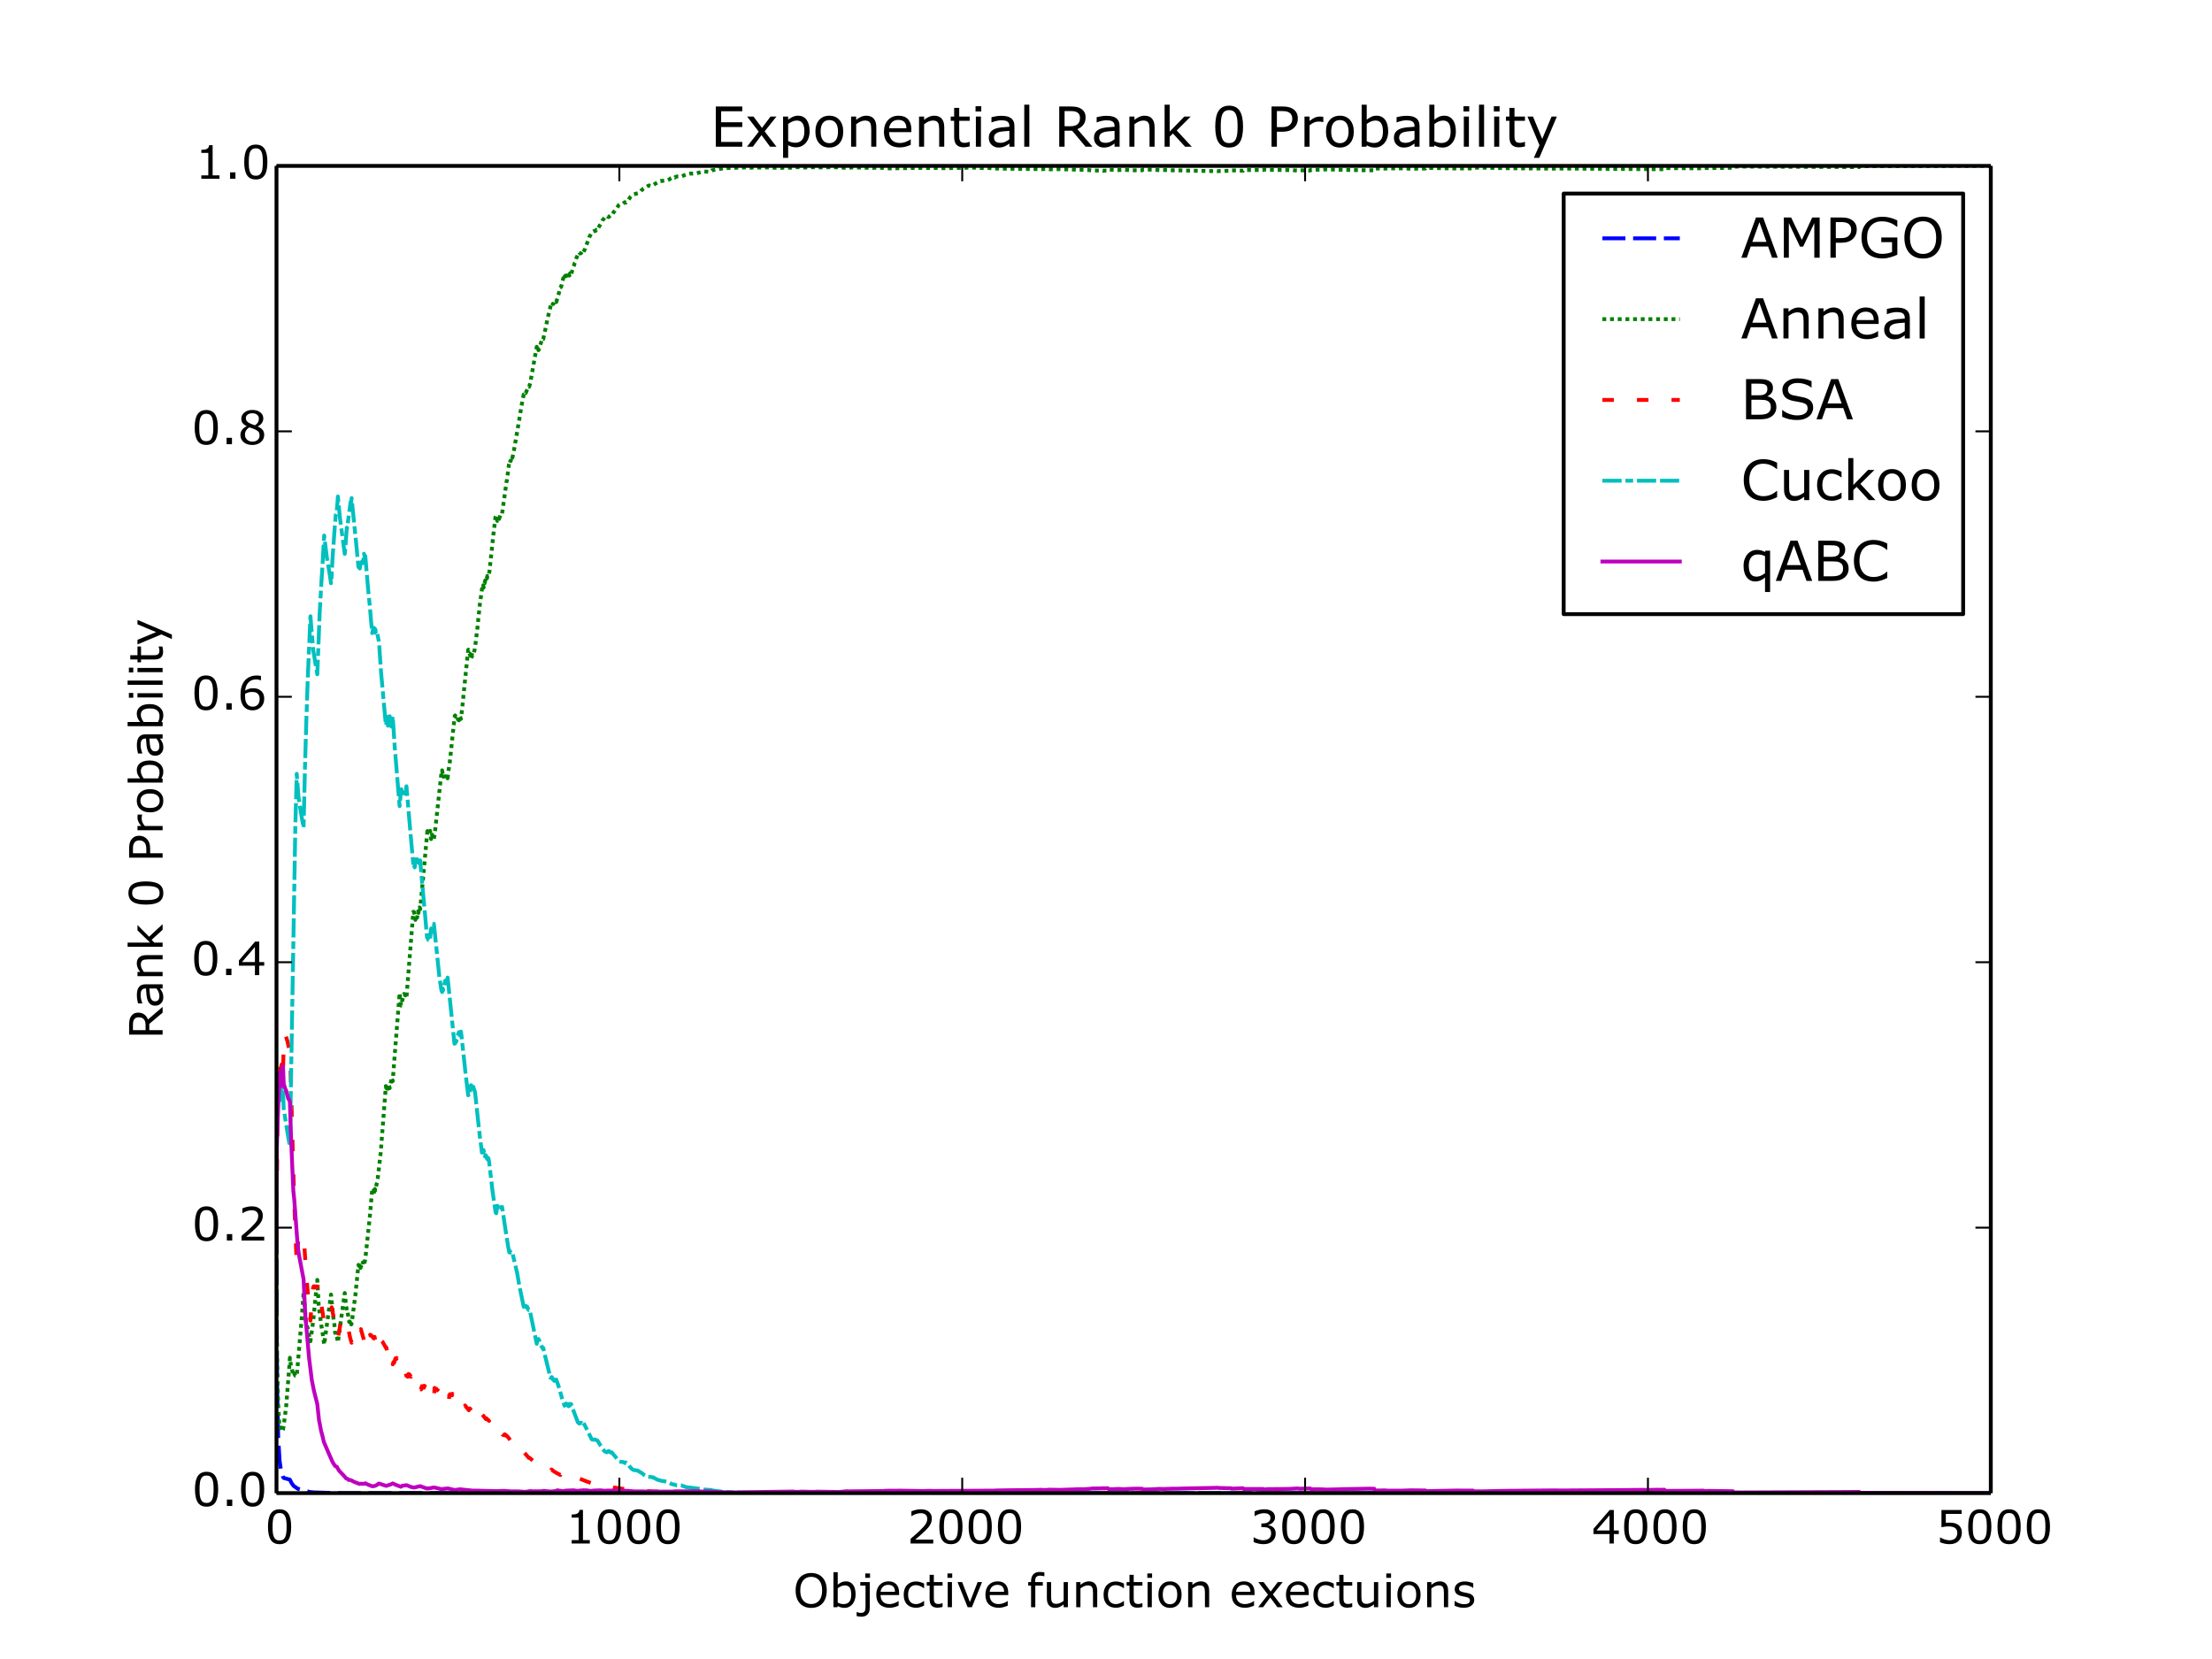 <?xml version="1.0" encoding="utf-8" standalone="no"?>
<!DOCTYPE svg PUBLIC "-//W3C//DTD SVG 1.1//EN"
  "http://www.w3.org/Graphics/SVG/1.1/DTD/svg11.dtd">
<!-- Created with matplotlib (http://matplotlib.org/) -->
<svg height="432pt" version="1.1" viewBox="0 0 576 432" width="576pt" xmlns="http://www.w3.org/2000/svg" xmlns:xlink="http://www.w3.org/1999/xlink">
 <defs>
  <style type="text/css">
*{stroke-linecap:butt;stroke-linejoin:round;}
  </style>
 </defs>
 <g id="figure_1">
  <g id="patch_1">
   <path d="
M0 432
L576 432
L576 0
L0 0
z
" style="fill:#ffffff;"/>
  </g>
  <g id="axes_1">
   <g id="patch_2">
    <path d="
M72 388.8
L518.4 388.8
L518.4 43.2
L72 43.2
z
" style="fill:#ffffff;"/>
   </g>
   <g id="line2d_1">
    <path clip-path="url(#p7ff5b81e1d)" d="
M72 320.464
L72.089 349.054
L72.179 361.635
L72.446 374.324
L72.803 380.283
L73.161 382.862
L73.607 384.421
L73.875 384.861
L75.482 385.293
L75.928 386.199
L76.464 386.924
L77.535 387.663
L79.499 388.17
L80.571 388.498
L81.731 388.611
L88.16 388.799
L233.15 388.8
L518.311 388.8
L518.311 388.8" style="fill:none;stroke:#0000ff;stroke-dasharray:6,2;stroke-dashoffset:0.0;"/>
   </g>
   <g id="line2d_2">
    <path clip-path="url(#p7ff5b81e1d)" d="
M72 319.681
L72.089 344.485
L72.179 355.705
L72.446 365.841
L72.714 370.734
L72.803 370.876
L73.071 371.851
L73.161 371.718
L73.428 372.784
L73.696 372.287
L73.875 371.195
L74.5 366.419
L74.946 360.81
L75.393 355.101
L75.482 353.559
L75.75 355.572
L75.839 355.607
L76.375 358.156
L76.553 357.6
L76.91 358.242
L77.089 358.263
L77.267 358.378
L78.607 342.817
L79.053 336.517
L79.678 344.225
L80.035 345.558
L80.214 346.133
L80.303 346.423
L80.66 348.773
L80.749 348.875
L80.839 349.255
L81.553 344.013
L82.624 333.269
L82.981 339.843
L83.16 341.342
L83.339 342.695
L83.696 345.287
L83.874 346.217
L84.053 347.431
L84.41 350.158
L86.195 337.097
L86.91 344.079
L86.999 344.125
L87.267 347.065
L87.356 347.195
L87.445 347.642
L87.535 347.563
L87.624 347.488
L87.981 349.552
L89.767 336.7
L89.945 338.292
L90.124 340.379
L90.213 340.467
L90.302 341.476
L90.392 341.327
L90.481 341.449
L90.927 344.222
L91.017 344.106
L91.106 344.161
L91.284 344.667
L91.374 344.114
L91.463 344.891
L91.552 344.746
L92.534 337.255
L93.338 329.377
L93.427 329.591
L93.606 328.886
L93.695 329.097
L93.874 330.148
L94.052 329.856
L94.141 330.087
L94.499 328.705
L94.588 328.753
L94.766 329.565
L95.124 327.889
L96.284 317.019
L96.552 313.947
L96.909 309.809
L97.088 310.28
L97.177 310.213
L97.266 309.984
L97.445 310.974
L97.534 310.602
L97.623 309.616
L97.713 310.003
L98.07 308.332
L98.248 307.865
L99.141 300.105
L100.48 282.802
L100.748 284.224
L101.016 282.482
L101.195 282.606
L101.284 282.517
L101.462 283.366
L101.82 281.684
L101.909 280.539
L101.998 280.792
L102.266 281.523
L102.891 273.339
L103.962 259.903
L104.052 258.569
L104.23 260.501
L104.409 261.856
L104.498 261.771
L104.676 260.785
L105.212 258.819
L105.301 258.922
L105.569 259.203
L105.659 259.133
L105.748 259.878
L105.837 259.839
L107.623 237.426
L107.712 237.54
L107.801 237.477
L108.069 238.492
L108.158 239.542
L108.337 238.317
L108.426 238.547
L108.605 238.978
L108.873 237.288
L108.962 237.726
L109.23 236.293
L109.319 236.406
L109.408 236.748
L110.212 228.214
L111.283 216.41
L111.462 217.047
L111.73 216.782
L111.819 216.745
L111.997 216.344
L112.176 218.119
L112.265 218.493
L112.355 217.734
L112.444 217.995
L112.533 217.356
L112.89 218.655
L112.98 218.561
L113.337 215.948
L114.944 201.249
L115.033 201.3
L115.122 200.589
L115.301 201.625
L115.39 201.244
L115.658 202.656
L115.747 203.122
L115.836 203.011
L116.194 202.488
L116.372 201.679
L116.461 201.76
L116.551 202.666
L116.819 200.467
L117.086 198.71
L117.265 197.221
L117.801 192.034
L118.426 186.389
L118.515 186.292
L118.693 186.651
L118.783 186.37
L118.961 186.66
L119.318 187.443
L119.408 187.334
L119.497 187.577
L119.765 186.564
L119.854 186.741
L119.943 187.242
L120.033 187.173
L120.39 184.102
L121.015 177.88
L121.372 174.4
L121.908 169.219
L121.997 169.169
L122.086 169.26
L122.265 170.272
L122.354 170.197
L122.622 171.675
L122.8 171.204
L122.979 170.552
L123.068 170.683
L123.247 170.666
L123.604 169.101
L123.872 167.23
L124.14 164.981
L124.318 163.594
L124.497 161.696
L124.943 157.433
L125.568 152.905
L125.657 153.131
L125.836 152.394
L125.925 153.021
L126.104 151.87
L126.193 151.875
L126.372 151.113
L126.461 151.333
L126.55 150.797
L126.639 150.827
L126.729 150.461
L126.818 150.602
L126.907 149.966
L127.086 150.177
L127.175 150.07
L127.443 148.848
L127.889 144.612
L128.068 143.05
L128.425 139.614
L129.05 134.475
L129.228 134.109
L129.496 135.638
L129.586 135.499
L129.764 134.928
L129.853 134.92
L129.943 135.146
L130.389 133.923
L130.568 133.579
L130.746 133.732
L131.907 125.386
L131.996 125.096
L132.532 120.912
L132.621 120.501
L132.71 120.799
L132.889 120.032
L132.978 120.046
L133.335 118.78
L133.425 119.161
L133.692 118.086
L135.3 108.763
L135.746 105.931
L136.014 104.583
L136.371 102.727
L136.46 102.747
L136.549 102.378
L136.639 102.47
L136.728 102.207
L136.817 102.259
L136.907 102.334
L137.442 101
L137.621 100.609
L137.799 100.708
L138.067 99.782
L139.764 90.304
L139.942 91.255
L140.031 91.26
L140.121 90.865
L140.21 91.192
L140.299 91.09
L140.567 90.278
L141.013 88.752
L141.103 88.741
L141.281 88.12
L141.371 88.271
L141.46 88.28
L142.263 84.59
L142.62 82.677
L142.799 82.072
L143.424 79.506
L143.513 79.564
L143.692 79.937
L143.96 79.12
L144.049 79.159
L144.138 79.031
L144.317 78.494
L144.763 78.337
L144.852 78.664
L145.745 75.589
L146.013 74.705
L146.102 74.747
L146.46 73.216
L146.995 71.39
L147.084 71.909
L147.263 71.762
L147.352 71.741
L147.442 71.913
L147.531 71.465
L147.62 71.531
L147.888 71.036
L148.067 71.141
L148.245 71.766
L148.334 71.661
L148.424 71.352
L148.513 71.411
L148.692 71.612
L149.138 70.016
L149.406 69.307
L149.674 68.445
L149.763 68.331
L150.12 67.104
L150.656 65.981
L150.834 65.69
L151.013 66.006
L151.191 65.918
L151.281 65.954
L151.459 65.662
L151.638 65.302
L151.816 65.316
L151.906 65.668
L152.352 64.776
L152.62 63.949
L153.245 62.45
L153.423 61.805
L154.227 60.332
L154.405 60.275
L154.584 60.19
L155.03 60.144
L155.12 60.092
L155.209 59.883
L155.388 60.018
L156.637 57.932
L156.905 57.357
L157.173 57.041
L157.798 56.266
L157.977 56.325
L158.066 56.253
L158.244 56.418
L158.512 56.523
L158.691 56.306
L158.869 56.204
L159.227 55.898
L159.316 56.015
L159.494 55.796
L159.852 55.122
L159.941 55.113
L160.209 54.766
L160.655 54.176
L161.101 53.406
L161.459 53.16
L162.262 53.028
L162.708 52.642
L162.887 52.757
L162.976 52.78
L163.244 52.5
L163.512 52.277
L164.137 51.313
L164.316 51.151
L164.494 51.01
L164.94 50.627
L165.119 50.586
L166.101 50.295
L166.637 50.05
L166.994 49.599
L167.262 49.392
L167.53 49.117
L168.958 48.291
L169.404 48.401
L169.494 48.32
L169.672 48.403
L171.636 47.246
L171.815 47.145
L172.083 47.077
L172.261 47.139
L172.976 47.021
L173.601 47.02
L174.136 46.783
L174.315 46.705
L174.761 46.374
L175.476 46.115
L175.743 46.225
L175.922 46.037
L176.368 45.967
L176.725 45.976
L177.529 45.949
L178.332 45.557
L178.6 45.449
L179.85 45.176
L180.297 45.214
L181.279 45.142
L183.243 44.644
L184.671 44.751
L184.85 44.57
L185.207 44.522
L185.386 44.352
L187.26 44.019
L188.064 43.887
L188.51 43.799
L194.314 43.591
L195.206 43.689
L196.456 43.617
L198.51 43.651
L199.849 43.599
L202.081 43.7
L202.527 43.713
L205.384 43.676
L205.741 43.686
L206.456 43.613
L207.706 43.535
L209.759 43.64
L210.027 43.586
L210.83 43.556
L212.17 43.556
L212.705 43.599
L216.276 43.551
L216.991 43.541
L219.133 43.611
L220.026 43.699
L221.723 43.633
L221.99 43.596
L227.347 43.729
L227.704 43.691
L229.668 43.704
L231.008 43.858
L235.025 43.789
L239.936 43.725
L240.561 43.765
L243.15 43.741
L244.132 43.752
L245.739 43.798
L250.292 43.718
L250.56 43.673
L251.453 43.687
L253.953 43.657
L255.56 43.758
L256.363 43.769
L257.256 43.746
L258.863 43.852
L259.131 43.877
L260.024 43.898
L262.881 43.949
L263.238 43.95
L268.862 44.001
L271.184 44.064
L271.541 44.02
L272.344 44.01
L273.148 44.092
L276.094 44.045
L280.112 44.179
L280.38 44.218
L282.522 44.221
L283.594 44.302
L284.397 44.392
L286.897 44.428
L287.254 44.49
L287.433 44.429
L288.415 44.484
L288.593 44.396
L288.772 44.181
L291.272 44.287
L292.164 44.243
L292.611 44.212
L294.396 44.315
L295.646 44.355
L297.432 44.339
L297.611 44.134
L300.289 44.198
L301.896 44.309
L302.878 44.263
L305.11 44.345
L306.539 44.346
L308.949 44.42
L309.753 44.438
L315.645 44.547
L317.074 44.594
L317.341 44.54
L319.931 44.474
L320.556 44.474
L320.734 44.355
L323.591 44.462
L323.68 44.472
L323.859 44.278
L327.162 44.275
L328.144 44.269
L328.948 44.269
L329.126 44.142
L330.198 44.237
L332.073 44.252
L335.555 44.288
L337.697 44.395
L338.054 44.418
L338.233 44.336
L341.179 44.401
L341.358 44.203
L343.411 44.199
L343.768 44.192
L344.572 44.166
L345.197 44.108
L348.322 44.177
L349.393 44.225
L355.375 44.333
L356.357 44.36
L357.875 44.326
L358.053 43.873
L360.732 43.912
L361.178 43.852
L364.838 43.842
L367.517 43.931
L371.177 43.884
L371.356 43.714
L376.534 43.822
L378.409 43.857
L379.57 43.872
L381.712 43.855
L383.587 43.857
L383.766 43.66
L385.194 43.672
L385.908 43.659
L390.64 43.77
L392.872 43.806
L405.014 43.913
L406.264 43.881
L422.781 43.992
L427.781 44.048
L429.031 44.018
L431.441 44.071
L432.334 44.059
L433.405 44.079
L433.584 43.782
L437.602 43.799
L443.583 43.843
L443.762 43.749
L445.28 43.778
L451.261 43.693
L451.44 43.389
L453.672 43.373
L479.385 43.482
L483.759 43.511
L484.116 43.515
L484.295 43.272
L518.311 43.2
L518.311 43.2" style="fill:none;stroke:#008000;stroke-dasharray:1,1;stroke-dashoffset:0.0;"/>
   </g>
   <g id="line2d_3">
    <path clip-path="url(#p7ff5b81e1d)" d="
M72 322.873
L72.268 289.755
L72.446 286.276
L72.714 282.077
L72.803 282.526
L72.982 278.16
L73.071 278.814
L73.339 277.171
L73.428 277.787
L73.518 277.501
L73.607 280.107
L73.696 279.601
L73.875 271.464
L74.053 270.442
L74.143 269.896
L74.232 270.269
L74.321 270.179
L74.411 269.688
L74.857 271.205
L75.482 274.057
L75.571 274.607
L76.107 295.151
L76.643 313.512
L77.267 329.519
L77.357 327.587
L77.625 323.532
L77.714 322.681
L77.803 322.703
L77.982 322.736
L78.16 322.786
L78.517 323.844
L78.607 323.814
L78.964 324.935
L79.053 325.286
L79.232 324.104
L79.589 329.559
L80.035 335.294
L80.749 343.173
L80.839 343.887
L81.285 337.285
L81.553 335.181
L81.642 335.203
L81.731 334.929
L81.821 335.002
L81.999 335.251
L82.089 335.157
L82.267 335.209
L82.446 335.035
L82.624 335.269
L82.803 334.464
L83.428 338.703
L83.517 338.754
L84.41 344.331
L84.856 342.006
L84.946 341.799
L85.124 341.309
L85.481 341.078
L85.66 340.896
L85.838 341.031
L86.106 341.277
L86.374 340.41
L86.91 343.104
L86.999 343.346
L87.356 345.689
L87.803 347.545
L87.892 347.757
L87.981 348.282
L88.338 346.615
L88.695 344.446
L88.785 344.55
L88.874 344.597
L89.231 344.231
L89.32 344.353
L89.588 344.186
L89.767 344.234
L89.856 344.111
L90.035 344.782
L90.124 344.821
L90.481 346.263
L90.57 345.62
L90.838 346.702
L91.195 348.43
L91.552 349.652
L92.088 347.387
L92.267 347.475
L92.356 347.254
L92.445 347.298
L92.624 347.071
L92.981 345.999
L93.338 346.144
L93.427 346.54
L93.516 346.494
L93.606 346.482
L93.695 346.135
L93.784 346.328
L93.874 346.281
L93.963 346.103
L94.588 348.297
L94.677 348.623
L94.856 349.453
L95.034 350.179
L95.124 350.653
L95.481 348.806
L95.659 348.125
L95.838 348.38
L95.927 348.291
L96.016 348.374
L96.106 347.973
L96.195 348.059
L96.284 348.121
L96.373 347.555
L96.463 347.757
L96.552 347.625
L97.356 348.539
L97.534 348.1
L97.713 348.92
L98.159 350.22
L98.248 350.119
L98.516 350.88
L98.605 350.937
L98.695 351.339
L98.873 350.701
L98.963 350.649
L99.141 348.858
L99.498 349.316
L99.588 349.355
L100.391 350.774
L100.48 350.956
L100.57 350.82
L100.837 351.952
L100.927 351.39
L101.016 351.43
L101.195 352.092
L101.373 352.749
L101.462 353.113
L101.641 352.513
L102.266 355.275
L102.355 354.985
L102.444 354.687
L102.623 354.897
L102.98 353.704
L103.069 353.685
L103.248 353.852
L103.337 353.613
L103.605 354.097
L103.694 354.267
L103.873 353.708
L104.23 354.526
L104.587 355.269
L105.391 357.208
L105.48 357.011
L105.748 358.017
L105.837 358.302
L105.926 358.229
L106.016 358.239
L106.194 358.513
L106.284 358.463
L106.373 357.782
L106.462 357.819
L106.641 357.916
L106.998 358.509
L107.087 358.339
L107.444 359.066
L107.533 358.97
L107.712 358.662
L107.801 358.932
L108.069 358.481
L108.337 359.461
L108.426 359.752
L108.516 359.69
L108.783 360.274
L109.408 361.827
L109.498 361.727
L109.676 361.818
L109.855 360.949
L110.033 360.952
L110.39 361.356
L110.48 360.843
L110.569 360.929
L110.748 360.527
L111.105 361.061
L111.283 361.51
L111.462 360.63
L111.551 360.376
L111.64 360.43
L111.819 360.978
L111.908 361.009
L112.355 362.04
L112.444 362.009
L112.98 363.187
L113.069 362.767
L113.158 361.409
L113.247 361.531
L113.515 361.749
L113.604 361.619
L113.872 362.021
L113.962 361.972
L114.587 362.681
L114.676 362.409
L114.854 362.585
L115.033 362.705
L115.122 362.953
L115.301 362.841
L115.39 362.774
L115.569 363.228
L115.658 362.854
L116.194 364.044
L116.283 364.019
L116.64 364.801
L116.729 364.349
L116.908 364.532
L116.997 363.259
L117.086 363.383
L117.176 363.029
L117.354 363.334
L117.444 363.119
L117.533 363.177
L117.711 363.341
L117.801 362.936
L118.158 363.567
L118.247 363.429
L118.336 363.358
L118.604 363.85
L119.676 365.757
L119.765 365.608
L120.122 366.102
L120.211 365.84
L120.3 365.982
L120.39 365.8
L120.747 366.234
L121.015 366.253
L121.104 365.985
L122.086 367.229
L122.175 366.831
L122.265 366.854
L122.354 366.752
L123.068 367.883
L123.157 367.644
L123.693 368.575
L123.872 368.233
L123.961 368.359
L124.05 368.129
L124.229 367.166
L125.3 368.412
L125.479 368.192
L126.55 369.546
L126.639 369.316
L126.996 369.697
L127.086 369.715
L127.354 369.997
L127.443 369.303
L127.711 369.608
L127.889 369.776
L127.979 369.701
L128.514 370.495
L128.604 370.449
L130.211 372.696
L130.389 372.92
L130.836 373.528
L131.103 373.699
L131.46 373.485
L131.728 373.855
L131.818 373.75
L132.353 374.295
L133.246 375.571
L133.335 375.719
L133.425 375.54
L133.692 375.974
L134.407 376.985
L134.585 377.189
L134.942 376.95
L135.746 377.682
L135.835 377.482
L137.71 379.629
L137.799 379.558
L139.049 380.567
L139.228 380.624
L141.281 382.106
L141.46 382.124
L141.996 382.423
L142.085 382.201
L142.174 382.248
L142.62 382.596
L142.799 382.557
L143.424 382.999
L143.513 382.906
L143.603 382.651
L143.692 382.71
L144.317 383.207
L144.763 383.463
L145.924 384.085
L146.102 383.412
L146.192 383.495
L146.817 383.782
L147.084 383.93
L148.156 384.26
L148.424 384.213
L148.87 384.479
L149.316 384.66
L149.495 384.688
L150.031 384.908
L150.209 384.746
L152.798 385.779
L153.87 386.151
L154.316 386.268
L155.923 386.744
L156.102 386.578
L158.512 387.156
L158.959 387.259
L159.852 387.43
L160.03 387.362
L162.619 387.754
L162.976 387.824
L163.244 387.788
L166.815 388.118
L167.976 388.231
L169.762 388.359
L170.387 388.416
L173.69 388.502
L175.833 388.489
L178.422 388.608
L178.957 388.595
L183.332 388.682
L190.921 388.784
L518.311 388.8
L518.311 388.8" style="fill:none;stroke:#ff0000;stroke-dasharray:3,6;stroke-dashoffset:0.0;"/>
   </g>
   <g id="line2d_4">
    <path clip-path="url(#p7ff5b81e1d)" d="
M72 315.104
L72.089 297.792
L72.179 291.793
L72.357 283.296
L72.446 285.303
L72.536 284.368
L72.625 284.847
L72.714 286.021
L72.803 285.473
L72.893 285.759
L72.982 287.192
L73.161 284.126
L73.339 282.508
L73.428 282.971
L73.696 284.133
L73.875 288.673
L74.768 294.395
L75.482 298.516
L76.91 214.815
L77.267 201.501
L77.714 207.431
L78.339 211.476
L79.053 215.571
L79.41 199.908
L79.767 187.724
L80.124 177.105
L80.839 160.473
L81.553 169.232
L82.624 175.595
L83.249 159.489
L83.696 151.551
L83.874 148.887
L84.41 139.458
L85.124 145.216
L85.838 149.457
L86.195 151.875
L86.285 151.352
L86.553 145.951
L87.178 137.136
L87.445 133.956
L87.624 133.521
L87.892 130.777
L87.981 129.28
L88.517 134.853
L89.677 143.566
L89.767 144.243
L89.856 143.637
L90.302 137.396
L90.392 137.524
L91.284 130.739
L91.374 131.246
L91.552 129.705
L92.445 138.491
L92.624 140.193
L93.249 146.802
L93.338 147.644
L93.427 147.037
L93.516 147.832
L93.606 147.812
L93.695 148.036
L93.874 146.738
L93.963 147.197
L94.231 146.283
L94.32 146.353
L94.409 146.392
L94.499 146.633
L94.588 146.238
L94.766 144.196
L94.856 144.551
L94.945 144.853
L95.034 144.691
L95.124 144.812
L95.838 153.195
L96.284 157.694
L96.731 162.901
L96.909 164.863
L97.088 164.081
L97.177 164.183
L97.266 164.247
L97.356 163.498
L97.445 163.549
L97.623 164.715
L97.713 163.824
L97.891 164.508
L97.981 164.284
L98.159 164.579
L98.695 167.218
L99.23 175.143
L100.48 188.882
L100.57 188.686
L100.748 186.647
L100.837 187.013
L101.016 188.968
L101.105 187.808
L101.195 188.126
L101.284 188.022
L101.462 186.505
L101.641 188.063
L101.73 187.54
L101.909 189.193
L102.266 186.519
L102.802 194.718
L104.052 209.899
L104.141 209.239
L104.409 205.692
L104.498 205.516
L104.676 206.371
L104.766 206.603
L104.944 206.355
L105.034 207.048
L105.123 206.928
L105.212 207.232
L105.391 206.532
L105.48 206.691
L105.659 206.147
L105.837 204.74
L106.908 217.192
L107.712 226.048
L107.891 225.657
L107.98 225.864
L108.069 225.321
L108.158 223.777
L108.248 224.111
L108.337 224.669
L108.605 223.724
L108.873 224.754
L108.962 224.025
L109.23 224.815
L109.408 224.046
L110.123 232.117
L110.569 236.846
L111.194 244.132
L111.283 244.094
L111.551 244.765
L111.64 244.764
L111.819 244.323
L111.908 244.578
L111.997 244.499
L112.176 242.315
L112.265 241.771
L112.355 242.363
L112.444 242.103
L112.533 242.603
L112.89 240.67
L112.98 240.559
L114.408 254.348
L114.944 257.935
L115.033 257.808
L115.122 258.326
L115.301 257.41
L115.39 257.854
L115.926 255.364
L116.015 255.359
L116.104 255.516
L116.194 255.447
L116.372 256.044
L116.461 255.755
L116.551 254.551
L116.729 256.153
L118.336 271.79
L118.426 271.741
L118.515 271.696
L118.693 270.973
L118.783 271.29
L119.051 270.237
L119.318 269.159
L119.408 269.178
L119.497 268.761
L119.765 269.626
L120.033 268.627
L120.211 270.089
L121.193 279.175
L121.908 285.215
L121.997 285.165
L122.265 284.29
L122.354 284.477
L122.622 282.596
L122.711 282.6
L122.979 283.164
L123.068 282.884
L123.157 283.209
L123.247 283.006
L123.515 283.869
L123.693 284.384
L124.943 295.943
L125.389 299.225
L125.479 300.135
L125.568 300.109
L125.657 299.703
L125.747 299.809
L125.836 300.123
L125.925 299.476
L126.104 300.459
L126.193 300.311
L126.282 301.129
L126.372 301.117
L126.461 300.788
L126.729 301.564
L126.818 301.263
L126.907 301.846
L127.086 301.615
L127.175 301.583
L127.354 302.496
L128.246 310.09
L128.425 311.343
L129.05 315.724
L129.228 315.931
L129.496 313.997
L129.586 314.031
L129.675 314.377
L129.943 313.92
L130.032 314.061
L130.211 314.494
L130.3 314.378
L130.568 314.608
L130.746 314.273
L131.55 319.698
L132.353 324.786
L132.621 326.129
L132.71 325.695
L132.889 326.17
L132.978 326.081
L133.335 326.741
L133.425 326.565
L133.514 326.623
L134.675 331.532
L135.21 334.68
L136.371 340.301
L136.46 340.14
L136.549 340.387
L136.639 340.219
L136.728 340.398
L136.907 340.075
L137.085 340.138
L137.174 340.526
L137.264 340.243
L137.621 341.104
L137.71 341.047
L137.799 341.05
L138.067 341.748
L139.764 349.927
L139.942 348.853
L140.031 348.762
L140.121 349.059
L140.21 348.665
L140.299 348.795
L140.567 349.449
L141.013 350.623
L141.103 350.646
L141.281 351.115
L141.371 351.005
L141.46 350.99
L141.817 352.567
L143.335 358.773
L143.424 358.715
L143.513 358.771
L143.692 358.594
L143.96 359.191
L144.049 359.082
L144.138 359.172
L144.317 359.582
L144.495 359.525
L144.674 359.506
L144.763 359.489
L144.852 359.249
L145.388 360.766
L146.102 363.215
L146.46 364.537
L146.995 366.048
L147.084 365.612
L147.174 365.756
L147.442 365.476
L147.531 365.827
L147.62 365.76
L147.977 366.138
L148.067 366.185
L148.245 365.567
L148.424 365.984
L148.692 365.582
L149.138 366.938
L149.316 367.299
L150.477 370.382
L150.656 370.485
L150.834 370.703
L151.013 370.505
L151.102 370.617
L151.37 370.481
L151.638 370.889
L151.727 370.815
L151.816 370.838
L151.906 370.469
L152.531 371.652
L153.066 372.709
L154.048 374.731
L154.227 374.872
L154.405 374.882
L154.584 374.905
L154.852 374.826
L155.566 375.104
L156.37 376.401
L157.441 377.941
L158.066 378.179
L158.244 377.987
L158.512 377.829
L158.691 377.978
L159.048 378.256
L159.316 378.184
L159.584 378.561
L161.28 380.566
L161.548 380.631
L162.441 380.744
L162.708 380.974
L162.887 380.859
L162.976 380.831
L163.155 381.044
L163.691 381.479
L163.958 381.877
L164.405 382.389
L164.94 382.78
L165.119 382.792
L166.012 382.923
L167.172 383.618
L167.887 384.183
L168.333 384.405
L168.422 384.398
L168.601 384.559
L169.762 384.625
L170.029 384.779
L170.119 384.698
L170.565 384.986
L170.833 385.111
L171.101 385.291
L172.44 385.66
L172.619 385.648
L173.601 385.824
L174.047 386.012
L174.493 386.201
L174.672 386.359
L175.386 386.565
L175.654 386.573
L175.833 386.688
L176.279 386.788
L177.35 386.789
L177.708 386.914
L178.154 387.044
L178.69 387.253
L180.475 387.465
L181.993 387.67
L183.421 387.884
L185.207 387.991
L185.386 388.095
L187.796 388.395
L188.332 388.453
L193.332 388.674
L197.706 388.712
L198.688 388.711
L210.027 388.786
L518.311 388.8
L518.311 388.8" style="fill:none;stroke:#00bfbf;stroke-dasharray:5,1,2,1,5,1;stroke-dashoffset:0.0;"/>
   </g>
   <g id="line2d_5">
    <path clip-path="url(#p7ff5b81e1d)" d="
M72 320.278
L72.089 299.063
L72.179 295.528
L72.803 279.242
L72.893 279.28
L72.982 279.564
L73.161 281.303
L73.25 281.573
L73.339 282.796
L73.607 277.815
L73.696 277.7
L73.875 282.206
L74.411 283.875
L74.5 283.918
L75.035 286.04
L75.393 286.602
L75.482 286.974
L75.839 297.469
L76.375 309.981
L76.643 312.583
L77.535 324.68
L77.892 327.009
L78.428 329.823
L79.053 333.14
L79.499 342.449
L80.482 353.618
L81.196 359.401
L81.731 362.062
L82.624 365.611
L83.071 369.843
L83.339 371.16
L83.606 372.598
L84.053 374.267
L84.321 375.45
L85.571 378.378
L86.463 380.41
L86.642 380.766
L86.82 381.061
L87.267 381.764
L87.713 381.948
L88.249 382.902
L89.945 384.719
L90.124 384.975
L90.213 384.975
L90.392 385.064
L90.57 385.11
L90.749 385.366
L91.106 385.381
L91.552 385.498
L91.999 385.784
L92.267 385.891
L93.606 386.42
L93.784 386.366
L93.963 386.361
L94.945 386.379
L95.124 386.247
L95.749 386.563
L96.909 387.013
L97.445 386.984
L98.159 386.679
L98.605 386.32
L98.784 386.335
L100.57 386.924
L100.748 386.85
L101.641 386.585
L102.266 386.283
L103.248 386.723
L104.409 387.151
L104.766 386.879
L105.212 386.841
L105.837 386.72
L106.998 387.194
L107.712 387.35
L107.891 387.322
L108.069 387.306
L109.408 386.979
L110.123 387.25
L111.105 387.579
L111.462 387.582
L112.087 387.505
L112.622 387.386
L113.158 387.352
L115.033 387.788
L115.301 387.724
L115.926 387.657
L116.64 387.583
L118.426 388
L119.765 387.803
L123.068 388.15
L124.586 388.158
L126.014 388.207
L128.336 388.257
L129.496 388.287
L130.3 388.241
L130.836 388.214
L131.193 388.212
L133.335 388.361
L133.782 388.337
L134.942 388.352
L136.817 388.467
L138.067 388.272
L138.781 388.327
L141.013 388.316
L141.549 388.203
L143.156 388.382
L144.228 388.332
L144.942 388.172
L145.12 388.065
L146.281 388.255
L146.995 388.283
L147.174 388.152
L149.316 388.078
L150.477 388.229
L150.745 388.161
L151.906 388.069
L152.709 388.077
L153.691 388.211
L154.138 388.231
L154.405 388.145
L156.28 388.082
L157.62 388.201
L157.977 388.14
L160.209 388.14
L162.798 388.185
L163.512 388.214
L165.208 388.353
L167.262 388.352
L168.512 388.4
L170.833 388.354
L171.904 388.411
L175.297 388.396
L175.565 388.335
L176.279 388.327
L178.957 388.339
L180.297 388.307
L182.082 388.33
L182.886 388.408
L183.868 388.344
L185.028 388.382
L186.993 388.516
L188.957 388.577
L190.385 388.62
L206.366 388.39
L207.527 388.487
L208.777 388.403
L210.027 388.431
L210.83 388.459
L212.17 388.456
L212.705 388.414
L218.508 388.504
L220.473 388.307
L220.83 388.344
L230.115 388.245
L230.472 388.195
L231.543 388.164
L233.24 388.181
L234.4 388.156
L240.471 388.257
L241.096 388.214
L242.436 388.205
L242.882 388.234
L258.863 388.148
L259.131 388.122
L260.024 388.102
L262.881 388.051
L263.238 388.05
L268.862 387.999
L271.184 387.936
L271.541 387.98
L272.344 387.99
L273.148 387.908
L276.094 387.955
L280.112 387.821
L280.38 387.782
L282.522 387.779
L283.594 387.698
L284.397 387.608
L286.897 387.572
L287.254 387.51
L287.433 387.571
L288.415 387.516
L288.593 387.604
L288.772 387.819
L291.272 387.713
L292.164 387.757
L292.611 387.788
L294.396 387.685
L295.646 387.645
L297.432 387.661
L297.611 387.866
L300.289 387.802
L301.896 387.691
L302.878 387.737
L305.11 387.655
L306.539 387.653
L308.949 387.58
L309.753 387.562
L315.645 387.454
L317.074 387.406
L317.341 387.46
L319.931 387.526
L320.556 387.526
L320.734 387.645
L323.591 387.538
L323.68 387.528
L323.859 387.722
L327.162 387.725
L328.144 387.731
L328.948 387.731
L329.126 387.858
L330.198 387.763
L332.073 387.748
L335.555 387.712
L337.697 387.605
L338.054 387.582
L338.233 387.664
L341.179 387.599
L341.358 387.797
L343.411 387.801
L343.768 387.808
L344.572 387.834
L345.197 387.892
L348.322 387.823
L349.393 387.775
L355.375 387.667
L356.357 387.64
L357.875 387.674
L358.053 388.127
L360.732 388.088
L361.178 388.148
L364.838 388.159
L367.517 388.068
L371.177 388.116
L371.356 388.286
L376.534 388.178
L378.409 388.143
L379.57 388.128
L381.712 388.145
L383.587 388.143
L383.766 388.339
L385.194 388.328
L385.908 388.341
L390.64 388.231
L392.872 388.195
L405.014 388.087
L406.264 388.119
L422.781 388.008
L427.781 387.952
L429.031 387.982
L431.441 387.929
L432.334 387.941
L433.405 387.921
L433.584 388.218
L437.602 388.201
L443.583 388.157
L443.762 388.251
L445.28 388.222
L451.261 388.307
L451.44 388.611
L453.672 388.627
L479.385 388.518
L483.759 388.489
L484.116 388.485
L484.295 388.728
L518.311 388.8
L518.311 388.8" style="fill:none;stroke:#bf00bf;stroke-linecap:square;"/>
   </g>
   <g id="matplotlib.axis_1">
    <g id="xtick_1">
     <g id="line2d_6">
      <defs>
       <path d="
M0 0
L0 -4" id="mc7db9fdffb" style="stroke:#000000;stroke-width:0.5;"/>
      </defs>
      <g>
       <use style="stroke:#000000;stroke-width:0.5;" x="72.0" xlink:href="#mc7db9fdffb" y="388.8"/>
      </g>
     </g>
     <g id="line2d_7">
      <defs>
       <path d="
M0 0
L0 4" id="m5a7d422ac3" style="stroke:#000000;stroke-width:0.5;"/>
      </defs>
      <g>
       <use style="stroke:#000000;stroke-width:0.5;" x="72.0" xlink:href="#m5a7d422ac3" y="43.2"/>
      </g>
     </g>
     <g id="text_1">
      <!-- 0 -->
      <defs>
       <path d="
M56.984 36.375
Q56.984 16.797 50.859 7.641
Q44.734 -1.516 31.844 -1.516
Q18.75 -1.516 12.719 7.766
Q6.688 17.047 6.688 36.281
Q6.688 55.672 12.781 64.922
Q18.891 74.172 31.844 74.172
Q44.922 74.172 50.953 64.766
Q56.984 55.375 56.984 36.375
M44.141 14.203
Q45.844 18.172 46.453 23.516
Q47.078 28.859 47.078 36.375
Q47.078 43.797 46.453 49.266
Q45.844 54.734 44.094 58.547
Q42.391 62.312 39.422 64.203
Q36.469 66.109 31.844 66.109
Q27.25 66.109 24.234 64.203
Q21.234 62.312 19.484 58.453
Q17.828 54.828 17.219 49.016
Q16.609 43.219 16.609 36.281
Q16.609 28.656 17.141 23.531
Q17.672 18.406 19.438 14.359
Q21.047 10.547 24 8.547
Q26.953 6.547 31.844 6.547
Q36.422 6.547 39.453 8.453
Q42.484 10.359 44.141 14.203" id="Verdana-30"/>
      </defs>
      <g transform="translate(68.982 401.918)scale(0.12 -0.12)">
       <use xlink:href="#Verdana-30"/>
      </g>
     </g>
    </g>
    <g id="xtick_2">
     <g id="line2d_8">
      <g>
       <use style="stroke:#000000;stroke-width:0.5;" x="161.28" xlink:href="#mc7db9fdffb" y="388.8"/>
      </g>
     </g>
     <g id="line2d_9">
      <g>
       <use style="stroke:#000000;stroke-width:0.5;" x="161.28" xlink:href="#m5a7d422ac3" y="43.2"/>
      </g>
     </g>
     <g id="text_2">
      <!-- 1000 -->
      <defs>
       <path d="
M52.938 0
L13.578 0
L13.578 7.422
L28.719 7.422
L28.719 56.156
L13.578 56.156
L13.578 62.797
Q16.656 62.797 20.172 63.297
Q23.688 63.812 25.484 64.797
Q27.734 66.016 29.031 67.891
Q30.328 69.781 30.516 72.953
L38.094 72.953
L38.094 7.422
L52.938 7.422
z
" id="Verdana-31"/>
      </defs>
      <g transform="translate(147.232 401.918)scale(0.12 -0.12)">
       <use xlink:href="#Verdana-31"/>
       <use x="63.574" xlink:href="#Verdana-30"/>
       <use x="127.148" xlink:href="#Verdana-30"/>
       <use x="190.723" xlink:href="#Verdana-30"/>
      </g>
     </g>
    </g>
    <g id="xtick_3">
     <g id="line2d_10">
      <g>
       <use style="stroke:#000000;stroke-width:0.5;" x="250.56" xlink:href="#mc7db9fdffb" y="388.8"/>
      </g>
     </g>
     <g id="line2d_11">
      <g>
       <use style="stroke:#000000;stroke-width:0.5;" x="250.56" xlink:href="#m5a7d422ac3" y="43.2"/>
      </g>
     </g>
     <g id="text_3">
      <!-- 2000 -->
      <defs>
       <path d="
M57.078 0
L7.859 0
L7.859 10.203
Q12.984 14.594 18.141 18.984
Q23.297 23.391 27.734 27.734
Q37.109 36.812 40.578 42.156
Q44.047 47.516 44.047 53.719
Q44.047 59.375 40.312 62.562
Q36.578 65.766 29.891 65.766
Q25.438 65.766 20.266 64.203
Q15.094 62.641 10.156 59.422
L9.672 59.422
L9.672 69.672
Q13.141 71.391 18.922 72.797
Q24.703 74.219 30.125 74.219
Q41.312 74.219 47.656 68.812
Q54 63.422 54 54.203
Q54 50.047 52.953 46.453
Q51.906 42.875 49.859 39.656
Q47.953 36.625 45.391 33.688
Q42.828 30.766 39.156 27.203
Q33.938 22.078 28.359 17.266
Q22.797 12.453 17.969 8.344
L57.078 8.344
z
" id="Verdana-32"/>
      </defs>
      <g transform="translate(236.168 401.918)scale(0.12 -0.12)">
       <use xlink:href="#Verdana-32"/>
       <use x="63.574" xlink:href="#Verdana-30"/>
       <use x="127.148" xlink:href="#Verdana-30"/>
       <use x="190.723" xlink:href="#Verdana-30"/>
      </g>
     </g>
    </g>
    <g id="xtick_4">
     <g id="line2d_12">
      <g>
       <use style="stroke:#000000;stroke-width:0.5;" x="339.84" xlink:href="#mc7db9fdffb" y="388.8"/>
      </g>
     </g>
     <g id="line2d_13">
      <g>
       <use style="stroke:#000000;stroke-width:0.5;" x="339.84" xlink:href="#m5a7d422ac3" y="43.2"/>
      </g>
     </g>
     <g id="text_4">
      <!-- 3000 -->
      <defs>
       <path d="
M50.688 35.016
Q53.031 32.906 54.547 29.734
Q56.062 26.562 56.062 21.531
Q56.062 16.547 54.25 12.391
Q52.438 8.25 49.172 5.172
Q45.516 1.766 40.547 0.125
Q35.594 -1.516 29.688 -1.516
Q23.641 -1.516 17.781 -0.062
Q11.922 1.375 8.156 3.078
L8.156 13.281
L8.891 13.281
Q13.031 10.547 18.641 8.734
Q24.266 6.938 29.5 6.938
Q32.562 6.938 36.031 7.953
Q39.5 8.984 41.656 10.984
Q43.891 13.141 44.984 15.719
Q46.094 18.312 46.094 22.266
Q46.094 26.172 44.844 28.734
Q43.609 31.297 41.406 32.766
Q39.203 34.281 36.078 34.844
Q32.953 35.406 29.344 35.406
L24.953 35.406
L24.953 43.5
L28.375 43.5
Q35.797 43.5 40.203 46.594
Q44.625 49.703 44.625 55.672
Q44.625 58.297 43.5 60.266
Q42.391 62.25 40.375 63.531
Q38.281 64.797 35.891 65.281
Q33.5 65.766 30.469 65.766
Q25.828 65.766 20.594 64.109
Q15.375 62.453 10.75 59.422
L10.25 59.422
L10.25 69.625
Q13.719 71.344 19.5 72.781
Q25.297 74.219 30.719 74.219
Q36.031 74.219 40.078 73.234
Q44.141 72.266 47.406 70.125
Q50.922 67.781 52.734 64.453
Q54.547 61.141 54.547 56.688
Q54.547 50.641 50.266 46.125
Q46 41.609 40.188 40.438
L40.188 39.75
Q42.531 39.359 45.547 38.109
Q48.578 36.859 50.688 35.016" id="Verdana-33"/>
      </defs>
      <g transform="translate(325.466 401.918)scale(0.12 -0.12)">
       <use xlink:href="#Verdana-33"/>
       <use x="63.574" xlink:href="#Verdana-30"/>
       <use x="127.148" xlink:href="#Verdana-30"/>
       <use x="190.723" xlink:href="#Verdana-30"/>
      </g>
     </g>
    </g>
    <g id="xtick_5">
     <g id="line2d_14">
      <g>
       <use style="stroke:#000000;stroke-width:0.5;" x="429.12" xlink:href="#mc7db9fdffb" y="388.8"/>
      </g>
     </g>
     <g id="line2d_15">
      <g>
       <use style="stroke:#000000;stroke-width:0.5;" x="429.12" xlink:href="#m5a7d422ac3" y="43.2"/>
      </g>
     </g>
     <g id="text_5">
      <!-- 4000 -->
      <defs>
       <path d="
M58.734 20.453
L47.953 20.453
L47.953 0
L38.578 0
L38.578 20.453
L3.766 20.453
L3.766 31.688
L38.969 72.703
L47.953 72.703
L47.953 28.266
L58.734 28.266
z

M38.578 28.266
L38.578 61.078
L10.406 28.266
z
" id="Verdana-34"/>
      </defs>
      <g transform="translate(414.483 401.918)scale(0.12 -0.12)">
       <use xlink:href="#Verdana-34"/>
       <use x="63.574" xlink:href="#Verdana-30"/>
       <use x="127.148" xlink:href="#Verdana-30"/>
       <use x="190.723" xlink:href="#Verdana-30"/>
      </g>
     </g>
    </g>
    <g id="xtick_6">
     <g id="line2d_16">
      <g>
       <use style="stroke:#000000;stroke-width:0.5;" x="518.4" xlink:href="#mc7db9fdffb" y="388.8"/>
      </g>
     </g>
     <g id="line2d_17">
      <g>
       <use style="stroke:#000000;stroke-width:0.5;" x="518.4" xlink:href="#m5a7d422ac3" y="43.2"/>
      </g>
     </g>
     <g id="text_6">
      <!-- 5000 -->
      <defs>
       <path d="
M56.5 23.094
Q56.5 18.016 54.641 13.375
Q52.781 8.734 49.562 5.562
Q46.047 2.156 41.188 0.312
Q36.328 -1.516 29.938 -1.516
Q23.969 -1.516 18.453 -0.266
Q12.938 0.984 9.125 2.734
L9.125 13.031
L9.812 13.031
Q13.812 10.5 19.188 8.719
Q24.562 6.938 29.734 6.938
Q33.203 6.938 36.453 7.906
Q39.703 8.891 42.234 11.328
Q44.391 13.422 45.484 16.344
Q46.578 19.281 46.578 23.141
Q46.578 26.906 45.281 29.484
Q44 32.078 41.703 33.641
Q39.156 35.5 35.516 36.25
Q31.891 37.016 27.391 37.016
Q23.094 37.016 19.109 36.422
Q15.141 35.844 12.25 35.25
L12.25 72.703
L56 72.703
L56 64.156
L21.688 64.156
L21.688 44.828
Q23.781 45.016 25.969 45.109
Q28.172 45.219 29.781 45.219
Q35.688 45.219 40.125 44.219
Q44.578 43.219 48.297 40.672
Q52.203 37.984 54.344 33.734
Q56.5 29.5 56.5 23.094" id="Verdana-35"/>
      </defs>
      <g transform="translate(504.084 401.918)scale(0.12 -0.12)">
       <use xlink:href="#Verdana-35"/>
       <use x="63.574" xlink:href="#Verdana-30"/>
       <use x="127.148" xlink:href="#Verdana-30"/>
       <use x="190.723" xlink:href="#Verdana-30"/>
      </g>
     </g>
    </g>
    <g id="text_7">
     <!-- Objective function exectuions -->
     <defs>
      <path d="
M63.969 64.359
Q68.406 59.469 70.766 52.391
Q73.141 45.312 73.141 36.328
Q73.141 27.344 70.719 20.234
Q68.312 13.141 63.969 8.406
Q59.469 3.469 53.344 0.969
Q47.219 -1.516 39.359 -1.516
Q31.688 -1.516 25.406 1.016
Q19.141 3.562 14.75 8.406
Q10.359 13.234 7.984 20.266
Q5.609 27.297 5.609 36.328
Q5.609 45.219 7.953 52.266
Q10.297 59.328 14.797 64.359
Q19.094 69.141 25.469 71.672
Q31.844 74.219 39.359 74.219
Q47.172 74.219 53.391 71.656
Q59.625 69.094 63.969 64.359
M63.094 36.328
Q63.094 50.484 56.734 58.172
Q50.391 65.875 39.406 65.875
Q28.328 65.875 22 58.172
Q15.672 50.484 15.672 36.328
Q15.672 22.016 22.109 14.422
Q28.562 6.844 39.406 6.844
Q50.25 6.844 56.672 14.422
Q63.094 22.016 63.094 36.328" id="Verdana-4f"/>
      <path d="
M38.375 67.094
L37.891 67.094
Q36.375 67.531 33.938 67.984
Q31.5 68.453 29.641 68.453
Q23.734 68.453 21.062 65.844
Q18.406 63.234 18.406 56.391
L18.406 54.547
L34.969 54.547
L34.969 46.828
L18.703 46.828
L18.703 0
L9.516 0
L9.516 46.828
L3.328 46.828
L3.328 54.547
L9.516 54.547
L9.516 56.344
Q9.516 66.062 14.344 71.266
Q19.188 76.469 28.328 76.469
Q31.391 76.469 33.859 76.172
Q36.328 75.875 38.375 75.484
z
" id="Verdana-66"/>
      <path d="
M57.031 27.688
Q57.031 20.844 55.094 15.375
Q53.172 9.906 49.906 6.203
Q46.438 2.344 42.281 0.406
Q38.141 -1.516 33.156 -1.516
Q28.516 -1.516 25.047 -0.406
Q21.578 0.688 18.219 2.547
L17.625 0
L9.031 0
L9.031 75.984
L18.219 75.984
L18.219 48.828
Q22.078 52 26.422 54.031
Q30.766 56.062 36.188 56.062
Q45.844 56.062 51.438 48.641
Q57.031 41.219 57.031 27.688
M47.562 27.438
Q47.562 37.203 44.328 42.25
Q41.109 47.312 33.938 47.312
Q29.938 47.312 25.828 45.578
Q21.734 43.844 18.219 41.109
L18.219 9.859
Q22.125 8.109 24.922 7.422
Q27.734 6.734 31.297 6.734
Q38.922 6.734 43.234 11.734
Q47.562 16.75 47.562 27.438" id="Verdana-62"/>
      <path id="Verdana-20"/>
      <path d="
M18.891 63.672
L8.547 63.672
L8.547 73.188
L18.891 73.188
z

M18.312 0
L9.125 0
L9.125 54.547
L18.312 54.547
z
" id="Verdana-69"/>
      <path d="
M26.031 63.672
L15.672 63.672
L15.672 73.188
L26.031 73.188
z

M25.438 -1.312
Q25.438 -10.891 20.547 -15.766
Q15.672 -20.656 7.469 -20.656
Q5.516 -20.656 2.312 -20.266
Q-0.875 -19.875 -3.031 -19.281
L-3.031 -10.547
L-2.547 -10.547
Q-1.172 -11.078 1.141 -11.766
Q3.469 -12.453 5.672 -12.453
Q9.188 -12.453 11.328 -11.469
Q13.484 -10.5 14.547 -8.547
Q15.625 -6.594 15.938 -3.828
Q16.266 -1.078 16.266 2.875
L16.266 46.828
L4.891 46.828
L4.891 54.547
L25.438 54.547
z
" id="Verdana-6a"/>
      <path d="
M48 15.719
Q48 8.25 41.812 3.469
Q35.641 -1.312 24.953 -1.312
Q18.891 -1.312 13.844 0.125
Q8.797 1.562 5.375 3.266
L5.375 13.578
L5.859 13.578
Q10.203 10.297 15.516 8.375
Q20.844 6.453 25.734 6.453
Q31.781 6.453 35.203 8.406
Q38.625 10.359 38.625 14.547
Q38.625 17.781 36.766 19.438
Q34.906 21.094 29.641 22.266
Q27.688 22.703 24.531 23.281
Q21.391 23.875 18.797 24.562
Q11.625 26.469 8.609 30.156
Q5.609 33.844 5.609 39.203
Q5.609 42.578 7 45.547
Q8.406 48.531 11.234 50.875
Q13.969 53.172 18.188 54.516
Q22.406 55.859 27.641 55.859
Q32.516 55.859 37.516 54.656
Q42.531 53.469 45.844 51.766
L45.844 41.938
L45.359 41.938
Q41.844 44.531 36.812 46.312
Q31.781 48.094 26.953 48.094
Q21.922 48.094 18.453 46.156
Q14.984 44.234 14.984 40.438
Q14.984 37.062 17.094 35.359
Q19.141 33.641 23.734 32.562
Q26.266 31.984 29.406 31.391
Q32.562 30.812 34.672 30.328
Q41.062 28.859 44.531 25.297
Q48 21.688 48 15.719" id="Verdana-73"/>
      <path d="
M55.516 27.25
Q55.516 13.922 48.672 6.203
Q41.844 -1.516 30.375 -1.516
Q18.797 -1.516 11.984 6.203
Q5.172 13.922 5.172 27.25
Q5.172 40.578 11.984 48.312
Q18.797 56.062 30.375 56.062
Q41.844 56.062 48.672 48.312
Q55.516 40.578 55.516 27.25
M46.047 27.25
Q46.047 37.844 41.891 42.984
Q37.75 48.141 30.375 48.141
Q22.906 48.141 18.781 42.984
Q14.656 37.844 14.656 27.25
Q14.656 17 18.797 11.688
Q22.953 6.391 30.375 6.391
Q37.703 6.391 41.875 11.641
Q46.047 16.891 46.047 27.25" id="Verdana-6f"/>
      <path d="
M54.688 26.312
L14.5 26.312
Q14.5 21.297 16.016 17.547
Q17.531 13.812 20.172 11.422
Q22.703 9.078 26.188 7.906
Q29.688 6.734 33.891 6.734
Q39.453 6.734 45.094 8.953
Q50.734 11.188 53.125 13.328
L53.609 13.328
L53.609 3.328
Q48.969 1.375 44.141 0.047
Q39.312 -1.266 33.984 -1.266
Q20.406 -1.266 12.781 6.078
Q5.172 13.422 5.172 26.953
Q5.172 40.328 12.469 48.188
Q19.781 56.062 31.688 56.062
Q42.719 56.062 48.703 49.609
Q54.688 43.172 54.688 31.297
z

M45.75 33.344
Q45.703 40.578 42.109 44.531
Q38.531 48.484 31.203 48.484
Q23.828 48.484 19.453 44.141
Q15.094 39.797 14.5 33.344
z
" id="Verdana-65"/>
      <path d="
M54.25 0
L45.062 0
L45.062 6.062
Q40.438 2.391 36.188 0.438
Q31.938 -1.516 26.812 -1.516
Q18.219 -1.516 13.422 3.734
Q8.641 8.984 8.641 19.141
L8.641 54.547
L17.828 54.547
L17.828 23.484
Q17.828 19.344 18.219 16.375
Q18.609 13.422 19.875 11.328
Q21.188 9.188 23.281 8.203
Q25.391 7.234 29.391 7.234
Q32.953 7.234 37.172 9.078
Q41.406 10.938 45.062 13.812
L45.062 54.547
L54.25 54.547
z
" id="Verdana-75"/>
      <path d="
M49.359 3.422
Q44.781 1.219 40.656 0
Q36.531 -1.219 31.891 -1.219
Q25.984 -1.219 21.047 0.516
Q16.109 2.25 12.594 5.766
Q9.031 9.281 7.078 14.641
Q5.125 20.016 5.125 27.203
Q5.125 40.578 12.469 48.188
Q19.828 55.812 31.891 55.812
Q36.578 55.812 41.094 54.484
Q45.609 53.172 49.359 51.266
L49.359 41.062
L48.875 41.062
Q44.672 44.344 40.203 46.094
Q35.75 47.859 31.5 47.859
Q23.688 47.859 19.172 42.609
Q14.656 37.359 14.656 27.203
Q14.656 17.328 19.062 12.031
Q23.484 6.734 31.5 6.734
Q34.281 6.734 37.156 7.469
Q40.047 8.203 42.328 9.375
Q44.344 10.406 46.094 11.547
Q47.859 12.703 48.875 13.531
L49.359 13.531
z
" id="Verdana-63"/>
      <path d="
M54.641 0
L45.453 0
L45.453 31.062
Q45.453 34.812 45.016 38.109
Q44.578 41.406 43.406 43.266
Q42.188 45.312 39.891 46.312
Q37.594 47.312 33.938 47.312
Q30.172 47.312 26.062 45.453
Q21.969 43.609 18.219 40.719
L18.219 0
L9.031 0
L9.031 54.547
L18.219 54.547
L18.219 48.484
Q22.516 52.047 27.094 54.047
Q31.688 56.062 36.531 56.062
Q45.359 56.062 50 50.734
Q54.641 45.406 54.641 35.406
z
" id="Verdana-6e"/>
      <path d="
M37.359 0.484
Q34.766 -0.203 31.703 -0.641
Q28.656 -1.078 26.266 -1.078
Q17.922 -1.078 13.578 3.406
Q9.234 7.906 9.234 17.828
L9.234 46.828
L3.031 46.828
L3.031 54.547
L9.234 54.547
L9.234 70.219
L18.406 70.219
L18.406 54.547
L37.359 54.547
L37.359 46.828
L18.406 46.828
L18.406 21.969
Q18.406 17.672 18.594 15.25
Q18.797 12.844 19.969 10.75
Q21.047 8.797 22.922 7.891
Q24.812 6.984 28.656 6.984
Q30.906 6.984 33.344 7.641
Q35.797 8.297 36.859 8.734
L37.359 8.734
z
" id="Verdana-74"/>
      <path d="
M56.203 54.547
L34.125 0
L24.906 0
L2.984 54.547
L12.938 54.547
L29.828 11.141
L46.578 54.547
z
" id="Verdana-76"/>
      <path d="
M56.25 0
L44.672 0
L29.203 20.953
L13.625 0
L2.938 0
L24.219 27.203
L3.125 54.547
L14.703 54.547
L30.078 33.938
L45.516 54.547
L56.25 54.547
L34.812 27.688
z
" id="Verdana-78"/>
     </defs>
     <g transform="translate(206.508 418.509)scale(0.12 -0.12)">
      <use xlink:href="#Verdana-4f"/>
      <use x="78.711" xlink:href="#Verdana-62"/>
      <use x="141.016" xlink:href="#Verdana-6a"/>
      <use x="175.439" xlink:href="#Verdana-65"/>
      <use x="235.01" xlink:href="#Verdana-63"/>
      <use x="287.109" xlink:href="#Verdana-74"/>
      <use x="326.514" xlink:href="#Verdana-69"/>
      <use x="353.955" xlink:href="#Verdana-76"/>
      <use x="412.26" xlink:href="#Verdana-65"/>
      <use x="471.83" xlink:href="#Verdana-20"/>
      <use x="506.986" xlink:href="#Verdana-66"/>
      <use x="542.143" xlink:href="#Verdana-75"/>
      <use x="605.424" xlink:href="#Verdana-6e"/>
      <use x="668.705" xlink:href="#Verdana-63"/>
      <use x="720.805" xlink:href="#Verdana-74"/>
      <use x="760.209" xlink:href="#Verdana-69"/>
      <use x="787.65" xlink:href="#Verdana-6f"/>
      <use x="848.344" xlink:href="#Verdana-6e"/>
      <use x="911.625" xlink:href="#Verdana-20"/>
      <use x="946.781" xlink:href="#Verdana-65"/>
      <use x="1006.352" xlink:href="#Verdana-78"/>
      <use x="1064.406" xlink:href="#Verdana-65"/>
      <use x="1123.977" xlink:href="#Verdana-63"/>
      <use x="1176.076" xlink:href="#Verdana-74"/>
      <use x="1215.48" xlink:href="#Verdana-75"/>
      <use x="1278.762" xlink:href="#Verdana-69"/>
      <use x="1306.203" xlink:href="#Verdana-6f"/>
      <use x="1366.896" xlink:href="#Verdana-6e"/>
      <use x="1430.178" xlink:href="#Verdana-73"/>
     </g>
    </g>
   </g>
   <g id="matplotlib.axis_2">
    <g id="ytick_1">
     <g id="line2d_18">
      <defs>
       <path d="
M0 0
L4 0" id="md7965d1ba0" style="stroke:#000000;stroke-width:0.5;"/>
      </defs>
      <g>
       <use style="stroke:#000000;stroke-width:0.5;" x="72.0" xlink:href="#md7965d1ba0" y="388.8"/>
      </g>
     </g>
     <g id="line2d_19">
      <defs>
       <path d="
M0 0
L-4 0" id="md9a1c1a7cd" style="stroke:#000000;stroke-width:0.5;"/>
      </defs>
      <g>
       <use style="stroke:#000000;stroke-width:0.5;" x="518.4" xlink:href="#md9a1c1a7cd" y="388.8"/>
      </g>
     </g>
     <g id="text_8">
      <!-- 0.0 -->
      <defs>
       <path d="
M24.031 0
L12.359 0
L12.359 13.922
L24.031 13.922
z
" id="Verdana-2e"/>
      </defs>
      <g transform="translate(49.97 392.152)scale(0.12 -0.12)">
       <use xlink:href="#Verdana-30"/>
       <use x="63.574" xlink:href="#Verdana-2e"/>
       <use x="99.951" xlink:href="#Verdana-30"/>
      </g>
     </g>
    </g>
    <g id="ytick_2">
     <g id="line2d_20">
      <g>
       <use style="stroke:#000000;stroke-width:0.5;" x="72.0" xlink:href="#md7965d1ba0" y="319.68"/>
      </g>
     </g>
     <g id="line2d_21">
      <g>
       <use style="stroke:#000000;stroke-width:0.5;" x="518.4" xlink:href="#md9a1c1a7cd" y="319.68"/>
      </g>
     </g>
     <g id="text_9">
      <!-- 0.2 -->
      <g transform="translate(49.959 323.032)scale(0.12 -0.12)">
       <use xlink:href="#Verdana-30"/>
       <use x="63.574" xlink:href="#Verdana-2e"/>
       <use x="99.951" xlink:href="#Verdana-32"/>
      </g>
     </g>
    </g>
    <g id="ytick_3">
     <g id="line2d_22">
      <g>
       <use style="stroke:#000000;stroke-width:0.5;" x="72.0" xlink:href="#md7965d1ba0" y="250.56"/>
      </g>
     </g>
     <g id="line2d_23">
      <g>
       <use style="stroke:#000000;stroke-width:0.5;" x="518.4" xlink:href="#md9a1c1a7cd" y="250.56"/>
      </g>
     </g>
     <g id="text_10">
      <!-- 0.4 -->
      <g transform="translate(49.76 253.912)scale(0.12 -0.12)">
       <use xlink:href="#Verdana-30"/>
       <use x="63.574" xlink:href="#Verdana-2e"/>
       <use x="99.951" xlink:href="#Verdana-34"/>
      </g>
     </g>
    </g>
    <g id="ytick_4">
     <g id="line2d_24">
      <g>
       <use style="stroke:#000000;stroke-width:0.5;" x="72.0" xlink:href="#md7965d1ba0" y="181.44"/>
      </g>
     </g>
     <g id="line2d_25">
      <g>
       <use style="stroke:#000000;stroke-width:0.5;" x="518.4" xlink:href="#md9a1c1a7cd" y="181.44"/>
      </g>
     </g>
     <g id="text_11">
      <!-- 0.6 -->
      <defs>
       <path d="
M58.156 23.578
Q58.156 12.5 50.859 5.484
Q43.562 -1.516 32.953 -1.516
Q27.594 -1.516 23.188 0.141
Q18.797 1.812 15.438 5.078
Q11.234 9.125 8.953 15.812
Q6.688 22.516 6.688 31.938
Q6.688 41.609 8.766 49.078
Q10.844 56.547 15.375 62.359
Q19.672 67.875 26.453 70.969
Q33.25 74.078 42.281 74.078
Q45.172 74.078 47.125 73.828
Q49.078 73.578 51.078 72.953
L51.078 63.625
L50.594 63.625
Q49.219 64.359 46.453 65.016
Q43.703 65.672 40.828 65.672
Q30.328 65.672 24.078 59.109
Q17.828 52.547 16.797 41.359
Q20.906 43.844 24.875 45.141
Q28.859 46.438 34.078 46.438
Q38.719 46.438 42.25 45.578
Q45.797 44.734 49.516 42.141
Q53.812 39.156 55.984 34.609
Q58.156 30.078 58.156 23.578
M48.25 23.188
Q48.25 27.734 46.906 30.703
Q45.562 33.688 42.484 35.891
Q40.234 37.453 37.5 37.938
Q34.766 38.422 31.781 38.422
Q27.641 38.422 24.078 37.438
Q20.516 36.469 16.75 34.422
Q16.656 33.344 16.594 32.344
Q16.547 31.344 16.547 29.828
Q16.547 22.125 18.141 17.656
Q19.734 13.188 22.516 10.594
Q24.75 8.453 27.359 7.453
Q29.984 6.453 33.062 6.453
Q40.141 6.453 44.188 10.766
Q48.25 15.094 48.25 23.188" id="Verdana-36"/>
      </defs>
      <g transform="translate(49.829 184.792)scale(0.12 -0.12)">
       <use xlink:href="#Verdana-30"/>
       <use x="63.574" xlink:href="#Verdana-2e"/>
       <use x="99.951" xlink:href="#Verdana-36"/>
      </g>
     </g>
    </g>
    <g id="ytick_5">
     <g id="line2d_26">
      <g>
       <use style="stroke:#000000;stroke-width:0.5;" x="72.0" xlink:href="#md7965d1ba0" y="112.32"/>
      </g>
     </g>
     <g id="line2d_27">
      <g>
       <use style="stroke:#000000;stroke-width:0.5;" x="518.4" xlink:href="#md9a1c1a7cd" y="112.32"/>
      </g>
     </g>
     <g id="text_12">
      <!-- 0.8 -->
      <defs>
       <path d="
M57.625 20.266
Q57.625 10.844 50.266 4.594
Q42.922 -1.656 31.781 -1.656
Q19.969 -1.656 12.953 4.438
Q5.953 10.547 5.953 20.062
Q5.953 26.125 9.469 31.031
Q12.984 35.938 19.391 38.812
L19.391 39.109
Q13.531 42.234 10.719 45.938
Q7.906 49.656 7.906 55.219
Q7.906 63.422 14.641 68.891
Q21.391 74.359 31.781 74.359
Q42.672 74.359 49.172 69.141
Q55.672 63.922 55.672 55.859
Q55.672 50.922 52.594 46.156
Q49.516 41.406 43.562 38.719
L43.562 38.422
Q50.391 35.5 54 31.203
Q57.625 26.906 57.625 20.266
M46.047 55.766
Q46.047 60.984 42.016 64.078
Q37.984 67.188 31.734 67.188
Q25.594 67.188 21.656 64.25
Q17.719 61.328 17.719 56.344
Q17.719 52.828 19.703 50.266
Q21.688 47.703 25.688 45.703
Q27.484 44.828 30.875 43.406
Q34.281 42 37.5 41.062
Q42.328 44.281 44.188 47.75
Q46.047 51.219 46.047 55.766
M47.562 19.344
Q47.562 23.828 45.578 26.531
Q43.609 29.25 37.844 31.984
Q35.547 33.062 32.812 33.984
Q30.078 34.906 25.531 36.578
Q21.141 34.188 18.484 30.078
Q15.828 25.984 15.828 20.797
Q15.828 14.203 20.359 9.906
Q24.906 5.609 31.891 5.609
Q39.016 5.609 43.281 9.266
Q47.562 12.938 47.562 19.344" id="Verdana-38"/>
      </defs>
      <g transform="translate(49.893 115.672)scale(0.12 -0.12)">
       <use xlink:href="#Verdana-30"/>
       <use x="63.574" xlink:href="#Verdana-2e"/>
       <use x="99.951" xlink:href="#Verdana-38"/>
      </g>
     </g>
    </g>
    <g id="ytick_6">
     <g id="line2d_28">
      <g>
       <use style="stroke:#000000;stroke-width:0.5;" x="72.0" xlink:href="#md7965d1ba0" y="43.2"/>
      </g>
     </g>
     <g id="line2d_29">
      <g>
       <use style="stroke:#000000;stroke-width:0.5;" x="518.4" xlink:href="#md9a1c1a7cd" y="43.2"/>
      </g>
     </g>
     <g id="text_13">
      <!-- 1.0 -->
      <g transform="translate(50.797 46.552)scale(0.12 -0.12)">
       <use xlink:href="#Verdana-31"/>
       <use x="63.574" xlink:href="#Verdana-2e"/>
       <use x="99.951" xlink:href="#Verdana-30"/>
      </g>
     </g>
    </g>
    <g id="text_14">
     <!-- Rank 0 Probability -->
     <defs>
      <path d="
M56.203 54.547
L24.359 -20.125
L14.547 -20.125
L24.703 2.641
L2.984 54.547
L12.938 54.547
L29.688 14.109
L46.578 54.547
z
" id="Verdana-79"/>
      <path d="
M69.922 0
L57.375 0
L33.062 28.906
L19.438 28.906
L19.438 0
L9.766 0
L9.766 72.703
L30.125 72.703
Q36.719 72.703 41.109 71.844
Q45.516 71 49.031 68.797
Q52.984 66.312 55.203 62.516
Q57.422 58.734 57.422 52.938
Q57.422 45.062 53.469 39.766
Q49.516 34.469 42.578 31.781
z

M47.312 52.25
Q47.312 55.375 46.219 57.781
Q45.125 60.203 42.578 61.859
Q40.484 63.281 37.594 63.844
Q34.719 64.406 30.812 64.406
L19.438 64.406
L19.438 36.969
L29.203 36.969
Q33.797 36.969 37.203 37.766
Q40.625 38.578 43.016 40.766
Q45.219 42.828 46.266 45.484
Q47.312 48.141 47.312 52.25" id="Verdana-52"/>
      <path d="
M51.422 0
L42.281 0
L42.281 5.812
Q41.062 4.984 38.984 3.484
Q36.922 2 34.969 1.125
Q32.672 0 29.688 -0.75
Q26.703 -1.516 22.703 -1.516
Q15.328 -1.516 10.203 3.359
Q5.078 8.25 5.078 15.828
Q5.078 22.016 7.734 25.844
Q10.406 29.688 15.328 31.891
Q20.312 34.078 27.297 34.859
Q34.281 35.641 42.281 36.031
L42.281 37.453
Q42.281 40.578 41.188 42.625
Q40.094 44.672 38.031 45.844
Q36.078 46.969 33.344 47.359
Q30.609 47.75 27.641 47.75
Q24.031 47.75 19.578 46.797
Q15.141 45.844 10.406 44.047
L9.906 44.047
L9.906 53.375
Q12.594 54.109 17.672 54.984
Q22.75 55.859 27.688 55.859
Q33.453 55.859 37.719 54.906
Q42 53.953 45.125 51.656
Q48.188 49.422 49.797 45.844
Q51.422 42.281 51.422 37.016
z

M42.281 13.422
L42.281 28.609
Q38.094 28.375 32.391 27.875
Q26.703 27.391 23.391 26.469
Q19.438 25.344 16.984 22.969
Q14.547 20.609 14.547 16.453
Q14.547 11.766 17.375 9.391
Q20.219 7.031 26.031 7.031
Q30.859 7.031 34.859 8.906
Q38.875 10.797 42.281 13.422" id="Verdana-61"/>
      <path d="
M57.328 50.734
Q57.328 45.906 55.641 41.766
Q53.953 37.641 50.922 34.625
Q47.172 30.859 42.047 28.969
Q36.922 27.094 29.109 27.094
L19.438 27.094
L19.438 0
L9.766 0
L9.766 72.703
L29.5 72.703
Q36.031 72.703 40.578 71.609
Q45.125 70.516 48.641 68.172
Q52.781 65.375 55.047 61.219
Q57.328 57.078 57.328 50.734
M47.266 50.484
Q47.266 54.25 45.938 57.031
Q44.625 59.812 41.938 61.578
Q39.594 63.094 36.594 63.75
Q33.594 64.406 29 64.406
L19.438 64.406
L19.438 35.359
L27.594 35.359
Q33.453 35.359 37.109 36.406
Q40.766 37.453 43.062 39.75
Q45.359 42.094 46.312 44.672
Q47.266 47.266 47.266 50.484" id="Verdana-50"/>
      <path d="
M18.312 0
L9.125 0
L9.125 75.984
L18.312 75.984
z
" id="Verdana-6c"/>
      <path d="
M58.547 0
L46.438 0
L24.562 23.875
L18.609 18.219
L18.609 0
L9.422 0
L9.422 75.984
L18.609 75.984
L18.609 27.25
L45.125 54.547
L56.688 54.547
L31.344 29.344
z
" id="Verdana-6b"/>
      <path d="
M43.062 44.531
L42.578 44.531
Q40.531 45.016 38.594 45.234
Q36.672 45.453 34.031 45.453
Q29.781 45.453 25.828 43.578
Q21.875 41.703 18.219 38.719
L18.219 0
L9.031 0
L9.031 54.547
L18.219 54.547
L18.219 46.484
Q23.688 50.875 27.859 52.703
Q32.031 54.547 36.375 54.547
Q38.766 54.547 39.844 54.422
Q40.922 54.297 43.062 53.953
z
" id="Verdana-72"/>
     </defs>
     <g transform="translate(42.345 270.583)rotate(-90.0)scale(0.12 -0.12)">
      <use xlink:href="#Verdana-52"/>
      <use x="67.531" xlink:href="#Verdana-61"/>
      <use x="127.59" xlink:href="#Verdana-6e"/>
      <use x="190.871" xlink:href="#Verdana-6b"/>
      <use x="250.051" xlink:href="#Verdana-20"/>
      <use x="285.207" xlink:href="#Verdana-30"/>
      <use x="348.781" xlink:href="#Verdana-20"/>
      <use x="383.938" xlink:href="#Verdana-50"/>
      <use x="444.24" xlink:href="#Verdana-72"/>
      <use x="486.916" xlink:href="#Verdana-6f"/>
      <use x="547.609" xlink:href="#Verdana-62"/>
      <use x="609.914" xlink:href="#Verdana-61"/>
      <use x="669.973" xlink:href="#Verdana-62"/>
      <use x="732.277" xlink:href="#Verdana-69"/>
      <use x="759.719" xlink:href="#Verdana-6c"/>
      <use x="787.16" xlink:href="#Verdana-69"/>
      <use x="814.602" xlink:href="#Verdana-74"/>
      <use x="853.506" xlink:href="#Verdana-79"/>
     </g>
    </g>
   </g>
   <g id="patch_3">
    <path d="
M518.4 388.8
L518.4 43.2" style="fill:none;stroke:#000000;"/>
   </g>
   <g id="patch_4">
    <path d="
M72 43.2
L518.4 43.2" style="fill:none;stroke:#000000;"/>
   </g>
   <g id="patch_5">
    <path d="
M72 388.8
L518.4 388.8" style="fill:none;stroke:#000000;"/>
   </g>
   <g id="patch_6">
    <path d="
M72 388.8
L72 43.2" style="fill:none;stroke:#000000;"/>
   </g>
   <g id="text_15">
    <!-- Exponential Rank 0 Probability -->
    <defs>
     <path d="
M57.672 0
L9.766 0
L9.766 72.703
L57.672 72.703
L57.672 64.109
L19.438 64.109
L19.438 44.188
L57.672 44.188
L57.672 35.594
L19.438 35.594
L19.438 8.594
L57.672 8.594
z
" id="Verdana-45"/>
     <path d="
M57.031 27.938
Q57.031 21.297 55.125 15.797
Q53.219 10.297 49.75 6.5
Q46.531 2.875 42.156 0.891
Q37.797 -1.078 32.906 -1.078
Q28.656 -1.078 25.219 -0.141
Q21.781 0.781 18.219 2.734
L18.219 -20.125
L9.031 -20.125
L9.031 54.547
L18.219 54.547
L18.219 48.828
Q21.875 51.906 26.438 53.984
Q31 56.062 36.188 56.062
Q46.047 56.062 51.531 48.609
Q57.031 41.156 57.031 27.938
M47.562 27.688
Q47.562 37.547 44.188 42.422
Q40.828 47.312 33.844 47.312
Q29.891 47.312 25.875 45.594
Q21.875 43.891 18.219 41.109
L18.219 10.203
Q22.125 8.453 24.922 7.812
Q27.734 7.172 31.297 7.172
Q38.969 7.172 43.266 12.344
Q47.562 17.531 47.562 27.688" id="Verdana-70"/>
    </defs>
    <g transform="translate(184.984 38.2)scale(0.144 -0.144)">
     <use xlink:href="#Verdana-45"/>
     <use x="63.232" xlink:href="#Verdana-78"/>
     <use x="122.412" xlink:href="#Verdana-70"/>
     <use x="184.717" xlink:href="#Verdana-6f"/>
     <use x="245.41" xlink:href="#Verdana-6e"/>
     <use x="308.691" xlink:href="#Verdana-65"/>
     <use x="368.262" xlink:href="#Verdana-6e"/>
     <use x="431.543" xlink:href="#Verdana-74"/>
     <use x="470.947" xlink:href="#Verdana-69"/>
     <use x="498.389" xlink:href="#Verdana-61"/>
     <use x="558.447" xlink:href="#Verdana-6c"/>
     <use x="585.889" xlink:href="#Verdana-20"/>
     <use x="621.045" xlink:href="#Verdana-52"/>
     <use x="688.576" xlink:href="#Verdana-61"/>
     <use x="748.635" xlink:href="#Verdana-6e"/>
     <use x="811.916" xlink:href="#Verdana-6b"/>
     <use x="871.096" xlink:href="#Verdana-20"/>
     <use x="906.252" xlink:href="#Verdana-30"/>
     <use x="969.826" xlink:href="#Verdana-20"/>
     <use x="1004.982" xlink:href="#Verdana-50"/>
     <use x="1065.285" xlink:href="#Verdana-72"/>
     <use x="1107.961" xlink:href="#Verdana-6f"/>
     <use x="1168.654" xlink:href="#Verdana-62"/>
     <use x="1230.959" xlink:href="#Verdana-61"/>
     <use x="1291.018" xlink:href="#Verdana-62"/>
     <use x="1353.322" xlink:href="#Verdana-69"/>
     <use x="1380.764" xlink:href="#Verdana-6c"/>
     <use x="1408.205" xlink:href="#Verdana-69"/>
     <use x="1435.646" xlink:href="#Verdana-74"/>
     <use x="1474.551" xlink:href="#Verdana-79"/>
    </g>
   </g>
   <g id="legend_1">
    <g id="patch_7">
     <path d="
M407.18 159.919
L511.2 159.919
L511.2 50.4
L407.18 50.4
L407.18 159.919
z
" style="fill:#ffffff;stroke:#000000;"/>
    </g>
    <g id="line2d_30">
     <path d="
M417.26 62.062
L437.42 62.062" style="fill:none;stroke:#0000ff;stroke-dasharray:6,2;stroke-dashoffset:0.0;"/>
    </g>
    <g id="line2d_31"/>
    <g id="text_16">
     <!-- AMPGO -->
     <defs>
      <path d="
M74.516 0
L64.844 0
L64.844 62.641
L44.625 20.016
L38.875 20.016
L18.797 62.641
L18.797 0
L9.766 0
L9.766 72.703
L22.953 72.703
L42.328 32.234
L61.078 72.703
L74.516 72.703
z
" id="Verdana-4d"/>
      <path d="
M67.094 0
L56.781 0
L49.656 20.266
L18.219 20.266
L11.078 0
L1.266 0
L27.734 72.703
L40.625 72.703
z

M46.688 28.562
L33.938 64.266
L21.141 28.562
z
" id="Verdana-41"/>
      <path d="
M70.406 5.375
Q64.453 2.641 57.391 0.609
Q50.344 -1.422 43.75 -1.422
Q35.25 -1.422 28.172 0.922
Q21.094 3.266 16.109 7.953
Q11.078 12.703 8.344 19.797
Q5.609 26.906 5.609 36.422
Q5.609 53.859 15.797 63.938
Q25.984 74.031 43.75 74.031
Q49.953 74.031 56.422 72.531
Q62.891 71.047 70.359 67.484
L70.359 56
L69.484 56
Q67.969 57.172 65.078 59.078
Q62.203 60.984 59.422 62.25
Q56.062 63.766 51.781 64.766
Q47.516 65.766 42.094 65.766
Q29.891 65.766 22.781 57.922
Q15.672 50.094 15.672 36.719
Q15.672 22.609 23.094 14.766
Q30.516 6.938 43.312 6.938
Q48 6.938 52.656 7.859
Q57.328 8.797 60.844 10.25
L60.844 28.078
L41.359 28.078
L41.359 36.578
L70.406 36.578
z
" id="Verdana-47"/>
     </defs>
     <g transform="translate(453.26 67.102)scale(0.144 -0.144)">
      <use xlink:href="#Verdana-41"/>
      <use x="68.359" xlink:href="#Verdana-4d"/>
      <use x="152.637" xlink:href="#Verdana-50"/>
      <use x="212.939" xlink:href="#Verdana-47"/>
      <use x="290.479" xlink:href="#Verdana-4f"/>
     </g>
    </g>
    <g id="line2d_32">
     <path d="
M417.26 83.102
L437.42 83.102" style="fill:none;stroke:#008000;stroke-dasharray:1,1;stroke-dashoffset:0.0;"/>
    </g>
    <g id="line2d_33"/>
    <g id="text_17">
     <!-- Anneal -->
     <g transform="translate(453.26 88.141)scale(0.144 -0.144)">
      <use xlink:href="#Verdana-41"/>
      <use x="68.359" xlink:href="#Verdana-6e"/>
      <use x="131.641" xlink:href="#Verdana-6e"/>
      <use x="194.922" xlink:href="#Verdana-65"/>
      <use x="254.492" xlink:href="#Verdana-61"/>
      <use x="314.551" xlink:href="#Verdana-6c"/>
     </g>
    </g>
    <g id="line2d_34">
     <path d="
M417.26 104.141
L437.42 104.141" style="fill:none;stroke:#ff0000;stroke-dasharray:3,6;stroke-dashoffset:0.0;"/>
    </g>
    <g id="line2d_35"/>
    <g id="text_18">
     <!-- BSA -->
     <defs>
      <path d="
M62.594 20.75
Q62.594 16.5 60.609 12.344
Q58.641 8.203 55.078 5.328
Q51.172 2.203 45.969 0.438
Q40.766 -1.312 33.453 -1.312
Q25.594 -1.312 19.312 0.141
Q13.031 1.609 6.547 4.5
L6.547 16.609
L7.234 16.609
Q12.75 12.016 19.969 9.516
Q27.203 7.031 33.547 7.031
Q42.531 7.031 47.531 10.391
Q52.547 13.766 52.547 19.391
Q52.547 24.219 50.172 26.516
Q47.797 28.812 42.969 30.078
Q39.312 31.062 35.031 31.688
Q30.766 32.328 25.984 33.297
Q16.312 35.359 11.641 40.312
Q6.984 45.266 6.984 53.219
Q6.984 62.359 14.688 68.188
Q22.406 74.031 34.281 74.031
Q41.938 74.031 48.328 72.562
Q54.734 71.094 59.672 68.953
L59.672 57.516
L58.984 57.516
Q54.828 61.031 48.062 63.344
Q41.312 65.672 34.234 65.672
Q26.469 65.672 21.75 62.453
Q17.047 59.234 17.047 54.156
Q17.047 49.609 19.391 47.016
Q21.734 44.438 27.641 43.062
Q30.766 42.391 36.516 41.406
Q42.281 40.438 46.297 39.406
Q54.391 37.25 58.484 32.906
Q62.594 28.562 62.594 20.75" id="Verdana-53"/>
      <path d="
M64.594 22.359
Q64.594 16.938 62.547 12.781
Q60.5 8.641 57.031 5.953
Q52.938 2.734 48.016 1.359
Q43.109 0 35.547 0
L9.766 0
L9.766 72.703
L31.297 72.703
Q39.266 72.703 43.219 72.109
Q47.172 71.531 50.781 69.672
Q54.781 67.578 56.594 64.281
Q58.406 60.984 58.406 56.391
Q58.406 51.219 55.766 47.578
Q53.125 43.953 48.734 41.75
L48.734 41.359
Q56.109 39.844 60.344 34.891
Q64.594 29.938 64.594 22.359
M48.344 55.125
Q48.344 57.766 47.453 59.562
Q46.578 61.375 44.625 62.5
Q42.328 63.812 39.062 64.125
Q35.797 64.453 30.953 64.453
L19.438 64.453
L19.438 43.453
L31.938 43.453
Q36.469 43.453 39.156 43.922
Q41.844 44.391 44.141 45.844
Q46.438 47.312 47.391 49.625
Q48.344 51.953 48.344 55.125
M54.547 21.969
Q54.547 26.375 53.219 28.953
Q51.906 31.547 48.438 33.344
Q46.094 34.578 42.75 34.938
Q39.406 35.297 34.625 35.297
L19.438 35.297
L19.438 8.25
L32.234 8.25
Q38.578 8.25 42.625 8.906
Q46.688 9.578 49.266 11.328
Q52 13.234 53.266 15.672
Q54.547 18.109 54.547 21.969" id="Verdana-42"/>
     </defs>
     <g transform="translate(453.26 109.181)scale(0.144 -0.144)">
      <use xlink:href="#Verdana-42"/>
      <use x="68.555" xlink:href="#Verdana-53"/>
      <use x="135.914" xlink:href="#Verdana-41"/>
     </g>
    </g>
    <g id="line2d_36">
     <path d="
M417.26 125.181
L437.42 125.181" style="fill:none;stroke:#00bfbf;stroke-dasharray:5,1,2,1,5,1;stroke-dashoffset:0.0;"/>
    </g>
    <g id="line2d_37"/>
    <g id="text_19">
     <!-- Cuckoo -->
     <defs>
      <path d="
M65.922 5.281
Q63.234 4.109 61.062 3.078
Q58.891 2.047 55.375 0.922
Q52.391 0 48.891 -0.656
Q45.406 -1.312 41.219 -1.312
Q33.297 -1.312 26.828 0.906
Q20.359 3.125 15.578 7.859
Q10.891 12.5 8.25 19.656
Q5.609 26.812 5.609 36.281
Q5.609 45.266 8.141 52.344
Q10.688 59.422 15.484 64.312
Q20.125 69.047 26.688 71.531
Q33.25 74.031 41.266 74.031
Q47.125 74.031 52.953 72.609
Q58.797 71.188 65.922 67.625
L65.922 56.156
L65.188 56.156
Q59.188 61.188 53.266 63.469
Q47.359 65.766 40.625 65.766
Q35.109 65.766 30.688 63.984
Q26.266 62.203 22.797 58.453
Q19.438 54.781 17.547 49.188
Q15.672 43.609 15.672 36.281
Q15.672 28.609 17.75 23.094
Q19.828 17.578 23.094 14.109
Q26.516 10.5 31.078 8.766
Q35.641 7.031 40.719 7.031
Q47.703 7.031 53.797 9.422
Q59.906 11.812 65.234 16.609
L65.922 16.609
z
" id="Verdana-43"/>
     </defs>
     <g transform="translate(453.26 130.221)scale(0.144 -0.144)">
      <use xlink:href="#Verdana-43"/>
      <use x="69.824" xlink:href="#Verdana-75"/>
      <use x="133.105" xlink:href="#Verdana-63"/>
      <use x="185.205" xlink:href="#Verdana-6b"/>
      <use x="243.385" xlink:href="#Verdana-6f"/>
      <use x="304.078" xlink:href="#Verdana-6f"/>
     </g>
    </g>
    <g id="line2d_38">
     <path d="
M417.26 146.221
L437.42 146.221" style="fill:none;stroke:#bf00bf;stroke-linecap:square;"/>
    </g>
    <g id="line2d_39"/>
    <g id="text_20">
     <!-- qABC -->
     <defs>
      <path d="
M53.266 -20.125
L44.094 -20.125
L44.094 6.156
Q39.844 2.484 35.641 0.703
Q31.453 -1.078 26.562 -1.078
Q16.844 -1.078 11.062 6.422
Q5.281 13.922 5.281 27.094
Q5.281 34.125 7.297 39.516
Q9.328 44.922 12.641 48.578
Q15.875 52.156 20.219 54.109
Q24.562 56.062 29.391 56.062
Q33.797 56.062 37.188 55.078
Q40.578 54.109 44.094 52.203
L44.672 54.547
L53.266 54.547
z

M44.094 13.875
L44.094 44.734
Q40.281 46.438 37.344 47.109
Q34.422 47.797 31 47.797
Q23.047 47.797 18.891 42.406
Q14.75 37.016 14.75 27.547
Q14.75 17.969 18.094 12.812
Q21.438 7.672 28.609 7.672
Q32.625 7.672 36.625 9.406
Q40.625 11.141 44.094 13.875" id="Verdana-71"/>
     </defs>
     <g transform="translate(453.26 151.261)scale(0.144 -0.144)">
      <use xlink:href="#Verdana-71"/>
      <use x="62.305" xlink:href="#Verdana-41"/>
      <use x="130.664" xlink:href="#Verdana-42"/>
      <use x="199.219" xlink:href="#Verdana-43"/>
     </g>
    </g>
   </g>
  </g>
 </g>
 <defs>
  <clipPath id="p7ff5b81e1d">
   <rect height="345.6" width="446.4" x="72.0" y="43.2"/>
  </clipPath>
 </defs>
</svg>
